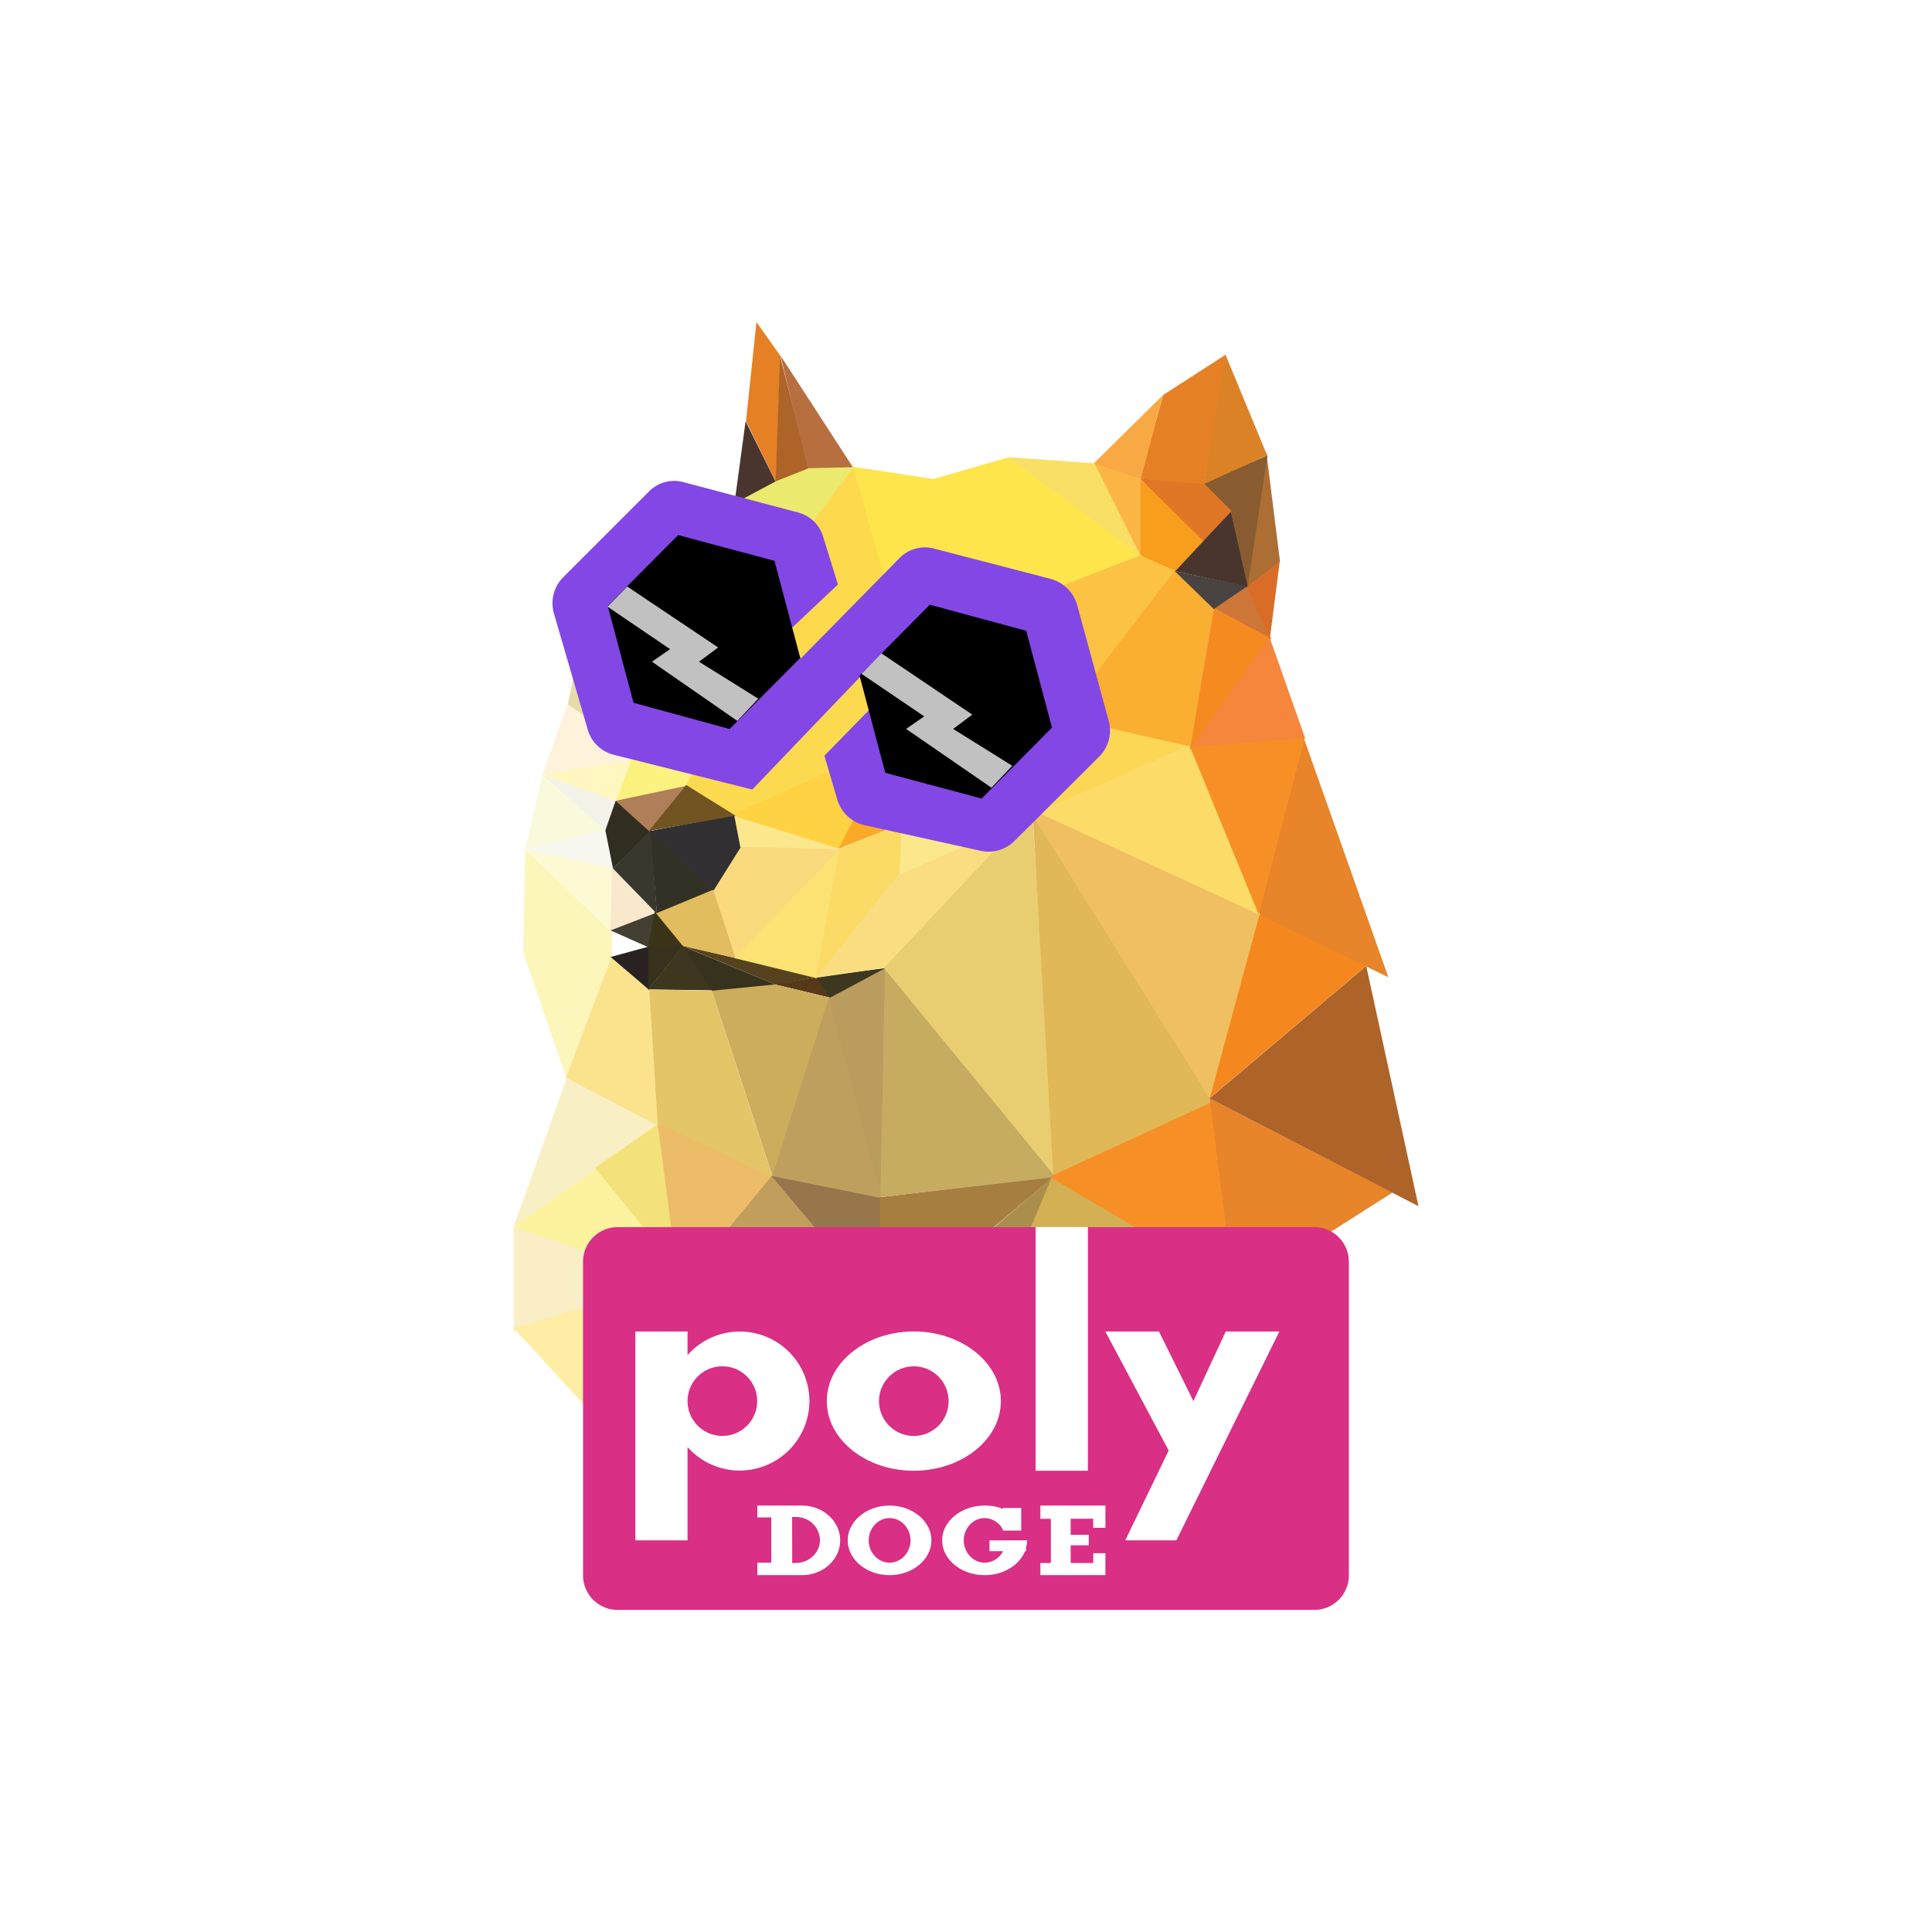 <svg xmlns="http://www.w3.org/2000/svg" width="24" height="24" fill="none" viewBox="0 0 24 24">
    <rect x="0" y="0" width="24" height="24" fill="#333333" stroke="none"/>
    <g clip-path="url(#POLYDOGE__a)">
        <path fill="#fff" d="M24 0H0v24h24z"/>
        <path fill="#FBF9DC" d="m6.738 9.614-.217.942 1-.242z"/>
        <path fill="#FCF6BB" d="m6.5 11.832.54 1.574.563-1.51v-.345l-1.081-.995z"/>
        <path fill="#FCF9D3" d="m6.521 10.551 1.069 1.025.03-.796z"/>
        <path fill="#F8F7F0" d="m7.52 10.314-.995.238 1.09.233z"/>
        <path fill="#F4F2E9" d="m7.516 10.314-.779-.692.921.328z"/>
        <path fill="#312E21" d="m7.615 10.79-.095-.476.13-.372.449.367z"/>
        <path fill="#38382D" d="m8.16 11.352-.545-.562.472-.489.073 1.047z"/>
        <path fill="#FAE8CD" d="m8.156 11.348-.575.216.022-.778z"/>
        <path fill="#313126" d="m8.078 10.314.082 1.038.718-.286z"/>
        <path fill="#AE7F59" d="m8.065 10.327-.42-.38.878-.196-.454.575z"/>
        <path fill="#FBF17E" d="m7.848 9.426-.199.52.891-.187.078-.151z"/>
        <path fill="#FFF6C0" d="m7.645 9.95-.908-.328 1.116-.204z"/>
        <path fill="#FFF2DB" d="m7.343 8.895-.29-.147-.316.874 1.107-.182-.454-.329z"/>
        <path fill="#E7DCA8" d="m7.053 8.756.082-.389.134.532-.216-.147z"/>
        <path fill="#FBE38E" d="m8.182 14.007-1.155-.61.567-1.5.475.402z"/>
        <path fill="#F9EFC5" d="m6.379 15.242.662-1.85 1.154.605z"/>
        <path fill="#F9EEC6" d="M6.379 16.54v-1.297l1.297.35v.576z"/>
        <path fill="#FDF39F" d="m7.408 14.524-1.03.718 1.186.402.726-.043-.882-1.081z"/>
        <path fill="#F3E27B" d="m8.2 13.946-.81.563.757.925h.22z"/>
        <path fill="#443F33" d="m8.143 11.342-.074.432-.484-.216z"/>
        <path fill="#3A3416" d="m8.54 11.785-.406-.463-.086.44z"/>
        <path fill="#2A2122" d="M8.065 11.758v.54l-.48-.41.476-.13z"/>
        <path fill="#3D371F" d="m8.874 12.302-.826-.01.44-.544z"/>
        <path fill="#37321D" d="m9.64 12.233-1.15-.475.375.58z"/>
        <path fill="#56421E" d="M10.144 12.138 8.45 11.74l1.19.493z"/>
        <path fill="#563918" d="m10.352 12.403-.726-.174.51-.09.216.26z"/>
        <path fill="#3D371F" d="m11.005 12.025-.873.112.186.268.692-.38z"/>
        <path fill="#E4C568" d="m8.844 12.308-.779-.018.109 1.722 1.427.622z"/>
        <path fill="#EDBC69" d="m8.36 15.416-.191-1.462 1.431.67-.692.822-.549-.026z"/>
        <path fill="#CCAD5B" d="m9.622 12.23-.778.077.756 2.318.705-2.231-.679-.165z"/>
        <path fill="#BF9F5E" d="m10.958 14.889-1.371-.264.713-2.244z"/>
        <path fill="#BB9C5F" d="m11.006 12.022-.71.38.65 2.465z"/>
        <path fill="#C19E5C" d="m10.331 15.494-.748-.882-.687.835z"/>
        <path fill="#97764B" d="m10.936 14.88-1.358-.273.753.891.605.074z"/>
        <path fill="#A67E40" d="m13.094 14.612-2.162.26v.691l.994.035z"/>
        <path fill="#C6AC61" d="m10.993 12.017-.056 2.854 2.179-.25z"/>
        <path fill="#E1BD5F" d="m8.87 11.048-.719.298.333.407.658.15-.273-.86z"/>
        <path fill="#FADA7C" d="m10.456 10.543-1.319 1.358-.277-.847.312-.55 1.284.044z"/>
        <path fill="#FBE88D" d="m10.43 10.546-1.314-.415.07.389z"/>
        <path fill="#FBDA50" d="m9.116 10.123-.593-.367.134-.242 2.046-1.267.147.57-.558.77-1.168.536z"/>
        <path fill="#FFD243" d="m10.444 10.551-1.358-.424 1.21-.544.407.419z"/>
        <path fill="#FAAA26" d="m10.78 9.837-.363.705.787-.307z"/>
        <path fill="#FCE273" d="m10.14 12.151.29-1.6-1.31 1.35z"/>
        <path fill="#FBDA66" d="m11.183 10.893-1.051 1.267.294-1.618.778-.311z"/>
        <path fill="#F9DD80" d="m10.996 12.022-.86.125 1.02-1.28.843-.372.424.039z"/>
        <path fill="#FBE88D" d="m11.204 10.17-.03.7.834-.375.065-.056z"/>
        <path fill="#E8CE70" d="m12.822 10.067-1.842 1.959 2.131 2.594z"/>
        <path fill="#FFEDA5" d="m7.309 17.509-.93-1.012.969-.277z"/>
        <path fill="#AB8E4D" d="M12.675 15.598h-.735l1.158-.995z"/>
        <path fill="#D3B053" d="m14.577 15.502-1.51-.882-.397.951 1.903-.069z"/>
        <path fill="#E1B857" d="m15.08 13.687-1.994.934-.26-4.55z"/>
        <path fill="#F69026" d="m14.725 15.614-1.687-.995 2.028-.934.216 1.93h-.562z"/>
        <path fill="#E88429" d="m17.297 14.815-2.27-1.171.25 1.963.887-.07z"/>
        <path fill="#AE6328" d="m17.621 14.984-2.595-1.34L16.972 12z"/>
        <path fill="#F5871F" d="m15.628 11.337-.602 2.305L16.972 12z"/>
        <path fill="#EFBF61" d="m15.65 11.347-2.91-1.358 2.287 3.654z"/>
        <path fill="#E88429" d="m17.25 12.141-1.63-.787.574-2.192 1.055 2.984z"/>
        <path fill="#FCDB69" d="m14.788 9.22-1.902.87 2.772 1.28z"/>
        <path fill="#F69026" d="m16.211 9.162-1.44.087.865 2.11z"/>
        <path fill="#FCD756" d="m14.802 9.245-2.045.904.843-1.133z"/>
        <path fill="#FAAE32" d="m15.079 7.563-.285 1.712-1.19-.268-.15-.446 1.136-1.478.489.475z"/>
        <path fill="#F58A1F" d="m15.079 7.555-.299 1.768 1.016-1.4z"/>
        <path fill="#F5863C" d="m16.212 9.172-1.41.104.968-1.362.442 1.254z"/>
        <path fill="#CE7637" d="m15.493 7.287-.406.272.7.372-.294-.648z"/>
        <path fill="#D96D27" d="m15.9 6.953-.415.329.29.648z"/>
        <path fill="#494341" d="m15.494 7.286-.904-.194.489.475z"/>
        <path fill="#49352E" d="m15.287 6.345-.692.748.912.2-.216-.952z"/>
        <path fill="#AC6E32" d="m15.731 5.617-.238 1.674.407-.32z"/>
        <path fill="#885C30" d="m15.287 6.348.212.934.246-1.626-.808.35.354.342z"/>
        <path fill="#E07726" d="m14.936 6.734-.774-.787.774.039.363.363z"/>
        <path fill="#F89D1C" d="M14.162 6.898v-.951l.787.774-.363.389z"/>
        <path fill="#FBC244" d="m14.595 7.087-.433-.19-1.142.424.51 1.146z"/>
        <path fill="#E68025" d="m14.448 4.91-.286 1.037.791.065.277-1.609-.778.502z"/>
        <path fill="#DC8226" d="m15.736 5.657-.787.36.273-1.614.519 1.254z"/>
        <path fill="#F9A943" d="m13.57 5.773.877-.865-.281 1.06z"/>
        <path fill="#FBB544" d="m14.162 6.898-.575-1.142.575.19z"/>
        <path fill="#F9DF65" d="m13.6 5.756-1.081-.078 1.656 1.241-.58-1.167z"/>
        <path fill="#FDE54B" d="m11.594 5.95-1-.152.368 1.336 2.002.234 1.198-.472-1.634-1.215z"/>
        <path fill="#FDD94D" d="m9.924 6.698.675-.895.41 1.449-1.089 1.22-.316-.943.316-.83z"/>
        <path fill="#EBE96E" d="m9.98 5.803-.93.472.883.428.666-.9z"/>
        <path fill="#49352E" d="m9.262 5.233-.138 1.02.51-.272z"/>
        <path fill="#E68025" d="m9.397 4-.13 1.232.372.757.057-1.565z"/>
        <path fill="#AE6328" d="M10.046 5.816 9.69 4.423 9.635 5.98z"/>
        <path fill="#B76F3F" d="m10.595 5.804-.9-1.388.338 1.4z"/>
        <path fill="#8247E5" d="M8.061 6.106 6.997 7.17a.46.46 0 0 0-.116.45L7.3 9.06a.45.45 0 0 0 .32.315l1.725.433 1.35-1.41.142.38-.596.61.16.545a.46.46 0 0 0 .332.316l1.449.32a.46.46 0 0 0 .415-.117l1.055-1.05a.46.46 0 0 0 .121-.446l-.393-1.444a.47.47 0 0 0-.325-.32l-1.452-.377a.44.44 0 0 0-.433.122l-1.22 1.24-.276-.224.735-.692-.182-.588a.44.44 0 0 0-.315-.307L8.493 5.99a.44.44 0 0 0-.432.116"/>
        <path fill="#000" d="m7.546 7.53.878-.883 1.197.32.32 1.206-.877.883L7.87 8.73l-.32-1.2zm3.13.864.874-.882 1.198.324.32 1.202-.874.882-1.197-.32-.32-1.21z"/>
        <path fill="#C1C1C1" d="m7.792 7.286-.246.25.778.528-.225.156 1.06.735.26-.276-.736-.459.238-.177zm3.157.83-.247.255.779.528-.225.156 1.06.73.259-.272-.735-.458.238-.178z"/>
        <path fill="#D92F85" d="M7.243 15.684a.43.43 0 0 1 .424-.44h8.666a.43.43 0 0 1 .423.44v3.875a.43.43 0 0 1-.423.44H7.667a.43.43 0 0 1-.424-.44z"/>
        <path fill="#fff" fill-rule="evenodd" d="M12.865 15.243v3.027h.649v-3.027zm-2.81 2.162a.866.866 0 0 1-1.514.571v1.159h-.648V16.54h.648v.294a.865.865 0 0 1 1.514.571m-1.514 0a.432.432 0 1 0 .865 0 .432.432 0 0 0-.865 0m2.81.865c.598 0 1.082-.389 1.082-.865 0-.475-.484-.865-1.081-.865s-1.081.39-1.081.865c0 .476.484.865 1.08.865m0-.432a.432.432 0 1 0 .001-.865.432.432 0 0 0 0 .865m3.166.181-.787-1.479h.666l.428.865.402-.865h.666l-1.28 2.595h-.635zm-3.468 1.548c.286 0 .52-.194.52-.432s-.235-.432-.52-.432-.519.194-.519.432.234.432.52.432m0-.155c.143 0 .26-.126.26-.277s-.117-.277-.26-.277-.26.126-.26.277.117.277.26.277m-1.47-.562h-.173v-.147h.554c.263 0 .475.194.475.432s-.212.432-.475.432h-.554v-.155h.173zm.26.566h.043c.168 0 .302-.13.302-.285a.293.293 0 0 0-.302-.286H9.84zm2.918-.281a.3.3 0 0 1-.013.086v.048h-.013c-.069.173-.268.298-.501.298-.29 0-.528-.194-.528-.432s.238-.432.528-.432c.082 0 .16.012.224.043v-.013h.23v.28h-.23v-.016a.26.26 0 0 0-.224-.139c-.143 0-.26.126-.26.277s.117.277.26.277a.26.26 0 0 0 .229-.143h-.169v-.134zm.165-.268h.13v.549h-.13v.151h.808v-.272h-.151v.121H13.3v-.22h.225v-.13H13.3v-.2h.28v.113h.152v-.276h-.808z" clip-rule="evenodd"/>
        <path fill="#312F32" d="m8.865 11.062-.787-.74 1.042-.198.078.406z"/>
        <path fill="#715421" d="m8.523 9.751-.462.571 1.076-.19z"/>
        <path fill="#37321D" d="M8.484 11.758h-.432v.532z"/>
    </g>
    <defs>
        <clipPath id="POLYDOGE__a">
            <path fill="#fff" d="M0 0h24v24H0z"/>
        </clipPath>
    </defs>
</svg>
